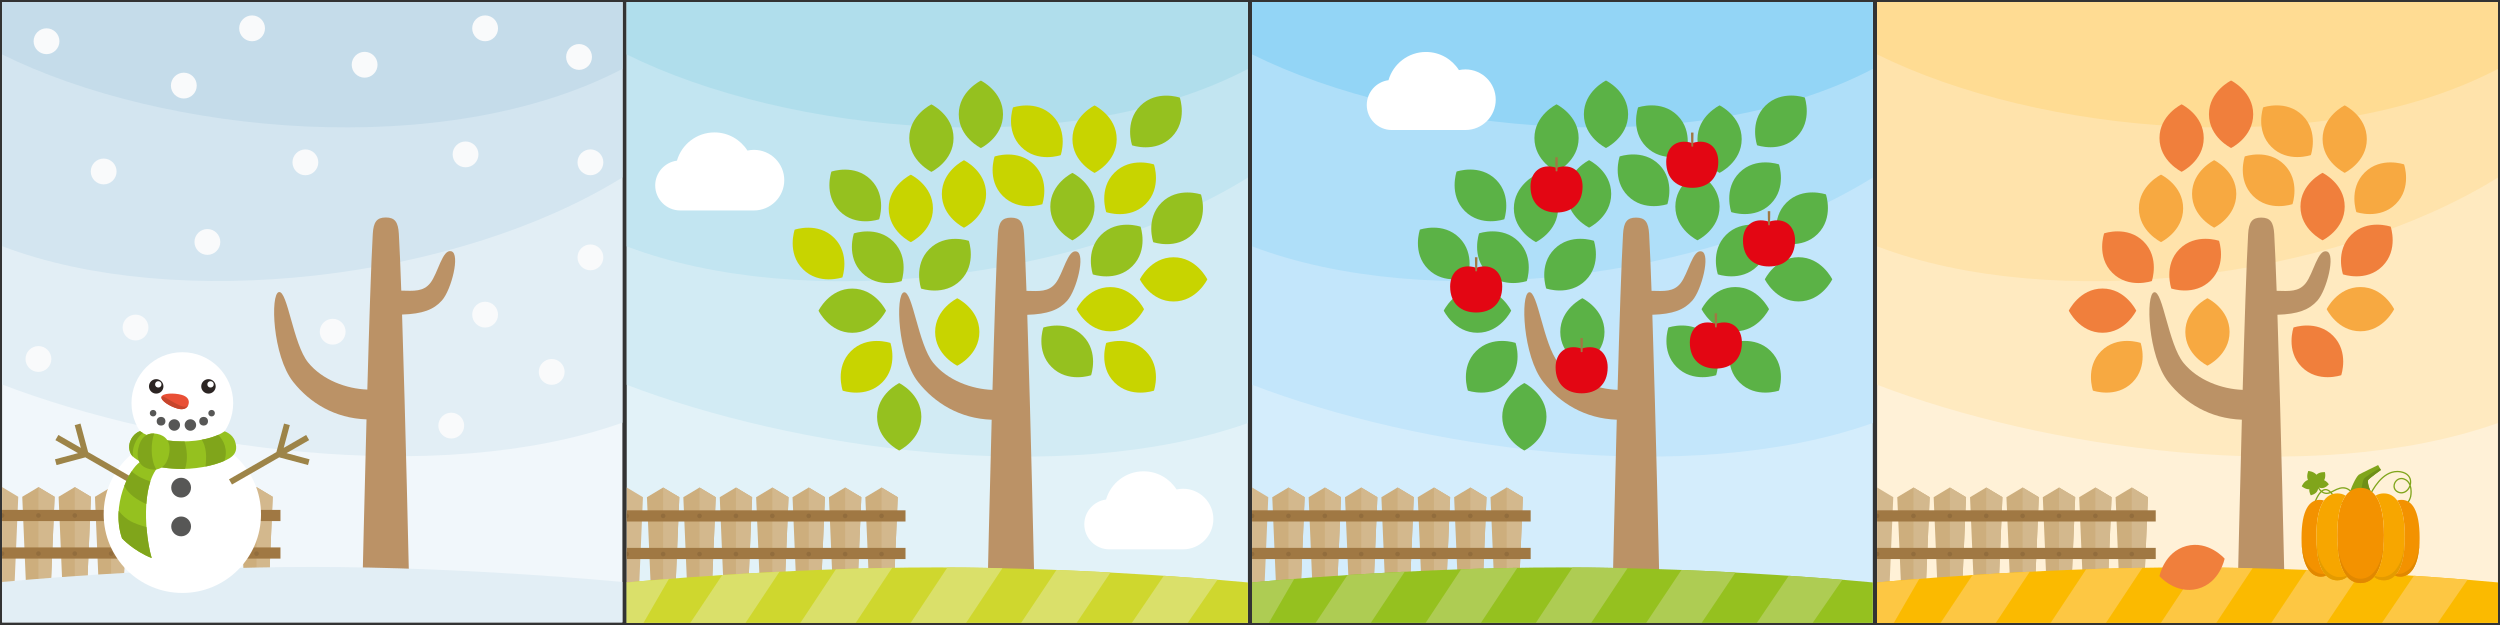 <?xml version="1.0" encoding="utf-8"?>
<!-- Generator: Adobe Illustrator 17.0.0, SVG Export Plug-In . SVG Version: 6.00 Build 0)  -->
<!DOCTYPE svg PUBLIC "-//W3C//DTD SVG 1.1//EN" "http://www.w3.org/Graphics/SVG/1.1/DTD/svg11.dtd">
<svg version="1.1" id="Слой_1" xmlns="http://www.w3.org/2000/svg" xmlns:xlink="http://www.w3.org/1999/xlink" x="0px" y="0px"
	 width="600px" height="150px" viewBox="0 0 600 150" enable-background="new 0 0 600 150" xml:space="preserve">
<rect x="0" y="0" width="600" height="150" fill="#333333" stroke="none"/>
<g>
	<g>
		<g>
			<rect x="0.5" y="0.5" fill="#F1F7FB" width="148.875" height="148.875"/>
			<path fill="#E2EEF5" d="M0.5,92.274c39.4,15.093,104.113,25.014,148.875,9.17V0.5H0.5V92.274z"/>
			<path fill="#D3E5F0" d="M0.5,59.081c41.949,15.985,108.88,8.275,148.875-16.493V0.5H0.5V59.081z"/>
			<path fill="#C5DCEA" d="M0.5,13.062c38.717,19.205,106.214,25.751,148.875,3.479V0.5H0.5V13.062z"/>
		</g>
		<path fill="#F9FAFB" d="M32.528,75.513c-1.711,0-3.099,1.388-3.099,3.099s1.388,3.099,3.099,3.099
			c1.711,0,3.099-1.388,3.099-3.099C35.627,76.9,34.24,75.513,32.528,75.513z M24.879,38.056c-1.711,0-3.099,1.388-3.099,3.099
			s1.388,3.099,3.099,3.099s3.099-1.388,3.099-3.099C27.977,39.443,26.59,38.056,24.879,38.056z M44.118,17.443
			c-1.711,0-3.099,1.388-3.099,3.099c0,1.711,1.388,3.099,3.099,3.099c1.711,0,3.099-1.388,3.099-3.099
			C47.217,18.829,45.83,17.443,44.118,17.443z M49.774,54.97c-1.711,0-3.099,1.388-3.099,3.099s1.388,3.099,3.099,3.099
			c1.711,0,3.099-1.388,3.099-3.099C52.872,56.357,51.485,54.97,49.774,54.97z M11.165,6.799c-1.711,0-3.099,1.388-3.099,3.099
			s1.388,3.099,3.099,3.099s3.099-1.388,3.099-3.099C14.263,8.187,12.876,6.799,11.165,6.799z M60.498,3.701
			c-1.711,0-3.099,1.388-3.099,3.099s1.388,3.099,3.099,3.099s3.099-1.388,3.099-3.099S62.209,3.701,60.498,3.701z M116.428,9.898
			c1.711,0,3.099-1.388,3.099-3.099s-1.388-3.099-3.099-3.099s-3.099,1.388-3.099,3.099S114.717,9.898,116.428,9.898z
			 M138.604,38.958c0,1.711,1.388,3.099,3.099,3.099c1.711,0,3.099-1.388,3.099-3.099c0-1.711-1.388-3.099-3.099-3.099
			C139.991,35.86,138.604,37.246,138.604,38.958z M9.224,83.059c-1.711,0-3.099,1.388-3.099,3.099c0,1.711,1.388,3.099,3.099,3.099
			s3.099-1.388,3.099-3.099C12.323,84.446,10.935,83.059,9.224,83.059z M87.51,12.441c-1.711,0-3.099,1.388-3.099,3.099
			s1.388,3.099,3.099,3.099s3.099-1.388,3.099-3.099C90.608,13.828,89.222,12.441,87.51,12.441z M142.069,13.67
			c0-1.711-1.388-3.099-3.099-3.099c-1.711,0-3.099,1.388-3.099,3.099s1.388,3.099,3.099,3.099
			C140.682,16.769,142.069,15.382,142.069,13.67z M116.428,72.415c-1.711,0-3.099,1.388-3.099,3.099s1.388,3.099,3.099,3.099
			s3.099-1.388,3.099-3.099C119.527,73.801,118.14,72.415,116.428,72.415z M132.407,86.158c-1.711,0-3.099,1.388-3.099,3.099
			c0,1.711,1.387,3.099,3.099,3.099s3.099-1.388,3.099-3.099C135.506,87.544,134.118,86.158,132.407,86.158z M141.703,58.672
			c-1.711,0-3.099,1.388-3.099,3.099s1.388,3.099,3.099,3.099c1.711,0,3.099-1.388,3.099-3.099S143.414,58.672,141.703,58.672z
			 M79.843,76.513c-1.711,0-3.099,1.388-3.099,3.099s1.388,3.099,3.099,3.099s3.099-1.388,3.099-3.099S81.554,76.513,79.843,76.513z
			 M73.293,35.86c-1.711,0-3.099,1.388-3.099,3.099c0,1.711,1.388,3.099,3.099,3.099s3.099-1.388,3.099-3.099
			C76.392,37.247,75.004,35.86,73.293,35.86z M114.83,37.052c0-1.711-1.388-3.099-3.099-3.099s-3.099,1.388-3.099,3.099
			c0,1.711,1.388,3.099,3.099,3.099C113.443,40.149,114.83,38.763,114.83,37.052z M108.301,99.045c-1.711,0-3.099,1.388-3.099,3.099
			s1.388,3.099,3.099,3.099s3.099-1.388,3.099-3.099C111.4,100.432,110.012,99.045,108.301,99.045z"/>
	</g>
	<g>
		<g>
			<polygon fill="#CDAE7D" points="12.233,139.822 6.214,139.822 5.341,119.227 9.224,116.9 13.106,119.227 			"/>
			<polygon fill="#CDAE7D" points="20.957,139.822 14.938,139.822 14.065,119.227 17.947,116.9 21.83,119.227 			"/>
			<polygon fill="#CDAE7D" points="29.681,139.822 23.661,139.822 22.79,119.227 26.671,116.9 30.553,119.227 			"/>
			<polygon fill="#CDAE7D" points="38.405,139.822 32.385,139.822 31.513,119.227 35.395,116.9 39.277,119.227 			"/>
			<polygon fill="#CDAE7D" points="47.129,139.822 41.109,139.822 40.237,119.227 44.118,116.9 48.001,119.227 			"/>
			<polygon fill="#CDAE7D" points="55.852,139.822 49.832,139.822 48.961,119.227 52.842,116.9 56.725,119.227 			"/>
			<polygon fill="#CDAE7D" points="64.576,139.822 58.556,139.822 57.684,119.227 61.567,116.9 65.448,119.227 			"/>
		</g>
		<g>
			<polygon fill="#D3B88D" points="3.51,139.822 0.5,139.822 0.5,116.9 4.382,119.227 			"/>
			<polygon fill="#D3B88D" points="12.233,139.822 9.224,139.822 9.224,116.9 13.106,119.227 			"/>
			<polygon fill="#D3B88D" points="20.957,139.822 17.947,139.822 17.947,116.9 21.83,119.227 			"/>
			<polygon fill="#D3B88D" points="29.681,139.822 26.671,139.822 26.671,116.9 30.553,119.227 			"/>
			<polygon fill="#D3B88D" points="38.405,139.822 35.395,139.822 35.395,116.9 39.277,119.227 			"/>
			<polygon fill="#D3B88D" points="47.129,139.822 44.118,139.822 44.118,116.9 48.001,119.227 			"/>
			<polygon fill="#D3B88D" points="55.852,139.822 52.842,139.822 52.842,116.9 56.725,119.227 			"/>
			<polygon fill="#D3B88D" points="64.576,139.822 61.567,139.822 61.567,116.9 65.448,119.227 			"/>
		</g>
		<rect x="0.5" y="122.376" fill="#A07843" width="66.812" height="2.684"/>
		<rect x="0.5" y="131.381" fill="#A07843" width="66.812" height="2.684"/>
		<path fill="#926D3D" d="M26.671,123.156c-0.31,0-0.561,0.251-0.561,0.562c0,0.31,0.251,0.561,0.561,0.561s0.561-0.251,0.561-0.561
			C27.232,123.408,26.981,123.156,26.671,123.156z M35.395,123.156c-0.31,0-0.561,0.251-0.561,0.562c0,0.31,0.251,0.561,0.561,0.561
			c0.31,0,0.562-0.251,0.562-0.561C35.956,123.408,35.705,123.156,35.395,123.156z M9.224,123.156c-0.31,0-0.561,0.251-0.561,0.562
			c0,0.31,0.251,0.561,0.561,0.561s0.561-0.251,0.561-0.561C9.785,123.408,9.534,123.156,9.224,123.156z M0.5,123.156v1.123
			c0.31,0,0.561-0.251,0.561-0.561S0.81,123.156,0.5,123.156z M17.947,123.156c-0.31,0-0.561,0.251-0.561,0.562
			c0,0.31,0.251,0.561,0.561,0.561c0.31,0,0.561-0.251,0.561-0.561C18.509,123.408,18.258,123.156,17.947,123.156z M44.118,123.156
			c-0.31,0-0.561,0.251-0.561,0.562c0,0.31,0.251,0.561,0.561,0.561c0.31,0,0.562-0.251,0.562-0.561
			C44.68,123.408,44.429,123.156,44.118,123.156z M61.567,123.156c-0.31,0-0.562,0.251-0.562,0.562c0,0.31,0.251,0.561,0.562,0.561
			c0.31,0,0.561-0.251,0.561-0.561C62.127,123.408,61.876,123.156,61.567,123.156z M52.842,123.156c-0.31,0-0.562,0.251-0.562,0.562
			c0,0.31,0.251,0.561,0.562,0.561c0.31,0,0.561-0.251,0.561-0.561C53.404,123.408,53.152,123.156,52.842,123.156z"/>
		<path fill="#926D3D" d="M26.671,132.305c-0.31,0-0.561,0.251-0.561,0.561s0.251,0.562,0.561,0.562s0.561-0.251,0.561-0.562
			S26.981,132.305,26.671,132.305z M35.395,132.305c-0.31,0-0.561,0.251-0.561,0.561s0.251,0.562,0.561,0.562
			c0.31,0,0.562-0.251,0.562-0.562S35.705,132.305,35.395,132.305z M9.224,132.305c-0.31,0-0.561,0.251-0.561,0.561
			s0.251,0.562,0.561,0.562s0.561-0.251,0.561-0.562S9.534,132.305,9.224,132.305z M0.5,132.305v1.123
			c0.31,0,0.561-0.251,0.561-0.562S0.81,132.305,0.5,132.305z M17.947,132.305c-0.31,0-0.561,0.251-0.561,0.561
			s0.251,0.562,0.561,0.562c0.31,0,0.561-0.251,0.561-0.562S18.258,132.305,17.947,132.305z M44.118,132.305
			c-0.31,0-0.561,0.251-0.561,0.561s0.251,0.562,0.561,0.562c0.31,0,0.562-0.251,0.562-0.562S44.429,132.305,44.118,132.305z
			 M61.567,132.305c-0.31,0-0.562,0.251-0.562,0.561s0.251,0.562,0.562,0.562c0.31,0,0.561-0.251,0.561-0.562
			S61.876,132.305,61.567,132.305z M52.842,132.305c-0.31,0-0.562,0.251-0.562,0.561s0.251,0.562,0.562,0.562
			c0.31,0,0.561-0.251,0.561-0.562S53.152,132.305,52.842,132.305z"/>
	</g>
	<g>
		<path fill="#BB9266" d="M108.344,60.312c-2.167-0.659-3.203,5.276-5.088,7.631c-1.665,2.08-3.917,1.882-6.953,1.807
			c-0.2-5.697-0.398-10.467-0.579-13.602c-0.165-2.856-0.939-3.954-3.128-3.954l0,0c-2.189,0-2.963,1.098-3.128,3.955
			c-0.4,6.901-0.881,21.962-1.309,37.35c-4.938-0.177-10.758-2.252-14.206-6.5c-3.609-4.446-4.945-17.354-7.025-16.901
			c-2.08,0.453-1.53,15.28,3.435,21.554c3.968,5.013,9.957,8.732,17.601,8.999c-0.527,19.722-0.933,37.97-0.933,37.97h11.13
			c0,0-0.832-37.511-1.663-63.129c4.913-0.156,7.605-1.162,9.587-3.402C108.317,69.562,110.511,60.971,108.344,60.312z"/>
	</g>
	<g>
		<g>
			<g>
				<g>
					<path fill="#E2EEF5" d="M74.938,136.063c-37.219,0-74.438,3.609-74.438,3.609v9.704h148.875v-9.704
						C149.375,139.671,112.156,136.063,74.938,136.063z"/>
				</g>
			</g>
		</g>
		<g>
			<circle fill="#FFFFFF" cx="43.761" cy="123.426" r="18.882"/>
			<circle fill="#FFFFFF" cx="43.761" cy="96.734" r="12.203"/>
			<circle fill="#2C2523" cx="50.033" cy="92.73" r="1.736"/>
			<circle fill="#FFFFFF" cx="50.531" cy="92.246" r="0.758"/>
			<circle fill="#2C2523" cx="37.489" cy="92.73" r="1.736"/>
			<circle fill="#FFFFFF" cx="37.988" cy="92.246" r="0.758"/>
			<circle fill="#575756" cx="36.74" cy="99.163" r="0.78"/>
			<circle fill="#575756" cx="38.652" cy="101.097" r="1.047"/>
			<circle fill="#575756" cx="41.828" cy="102.002" r="1.381"/>
			<circle fill="#575756" cx="50.782" cy="99.163" r="0.78"/>
			<circle fill="#575756" cx="48.871" cy="101.097" r="1.047"/>
			<circle fill="#575756" cx="45.694" cy="102.002" r="1.381"/>
			<polygon fill="#9D8448" points="32.528,115.042 21.151,108.498 19.317,101.655 17.932,102.027 19.395,107.489 14.011,104.391 
				13.293,105.632 18.717,108.752 13.195,110.232 13.565,111.617 20.435,109.776 20.423,109.734 31.811,116.284 			"/>
			<path fill="#E94F35" d="M45.255,96.99c-0.246,0.919-1.084,1.493-2.581,1.092c-1.795-0.481-4.167-1.915-3.921-2.834
				c0.246-0.918,3.017-0.975,4.813-0.493C45.063,95.156,45.501,96.072,45.255,96.99z"/>
			<path fill="#C6452C" d="M45.255,96.99c-0.246,0.919-1.084,1.493-2.581,1.092c-1.795-0.481-4.167-1.915-3.921-2.834
				C38.998,94.329,44.608,99.344,45.255,96.99z"/>
			<path fill="#95C11F" d="M33.599,110.886c-2.577,1.653-7.053,10.42-4.316,18.316c0,0,2.748,2.999,7.127,4.736
				c-1.548-5.157-2.653-17.368,1.661-21.999"/>
			<path fill="#95C11F" d="M31.844,109.526c2.107,2.091,7.56,3.02,11.934,3.02c4.334,0,9.209-1.2,11.4-2.627
				c1.466-0.956,1.831-2.191,1.227-4.009c-0.605-1.817-2.5-2.394-2.5-2.394c-2.018,1.447-5.792,2.424-10.126,2.424
				c-4.373,0-8.179-0.993-10.183-2.462c0,0-1.636,0.525-2.345,2.433C30.74,107.275,31.062,108.75,31.844,109.526z"/>
			<path fill="#80A51B" d="M48.377,105.542c1.182,1.484,1.246,4.403,0.929,6.425c1.739-0.349,3.331-0.831,4.559-1.38
				c0.919-2.666-0.206-4.95-1.485-6.237C51.272,104.857,49.912,105.266,48.377,105.542z"/>
			<path fill="#80A51B" d="M44.285,105.934c-0.169,0.003-0.336,0.007-0.507,0.007c-1.352,0-2.648-0.095-3.855-0.27
				c-1.033,1.611-1.453,4.428-1.179,6.487c1.678,0.261,3.429,0.388,5.035,0.388c0.208,0,0.418-0.005,0.628-0.011
				C45.21,110.263,44.8,107.473,44.285,105.934z"/>
			<path fill="#80A51B" d="M34.274,103.915c-0.244-0.141-0.473-0.285-0.679-0.437c0,0-1.636,0.525-2.345,2.433
				c-0.508,1.365-0.188,2.839,0.595,3.615c0.02,0.019,0.045,0.037,0.064,0.056C31.629,107.933,32.386,105.307,34.274,103.915z"/>
			<path fill="#95C11F" d="M40.551,109.103c-0.618,3.095-2.495,3.911-4.528,3.505c-2.033-0.406-3.451-1.881-2.833-4.975
				c0.618-3.095,2.496-3.911,4.528-3.506C39.751,104.534,41.17,106.009,40.551,109.103z"/>
			<path fill="#80A51B" d="M31.599,113.109c-0.629,0.963-1.248,2.16-1.769,3.517c1.033,2.084,3.334,3.485,5.286,4.342
				c0.131-1.932,0.435-3.795,0.968-5.418C34.474,115.02,32.92,114.312,31.599,113.109z"/>
			<path fill="#80A51B" d="M28.477,122.605c-0.156,2.153,0.048,4.407,0.806,6.595c0,0,2.748,2.999,7.127,4.736
				c-0.545-1.813-1.033-4.5-1.252-7.422C31.865,125.528,30.44,124.976,28.477,122.605z"/>
			<path fill="#80A51B" d="M37.024,104.04c-1.754-0.098-3.286,0.856-3.834,3.593c-0.618,3.095,0.801,4.569,2.833,4.975
				c0.512,0.102,1.013,0.126,1.489,0.057C36.001,110.194,36.242,105.943,37.024,104.04z"/>
			<circle fill="#575756" cx="43.47" cy="117.039" r="2.377"/>
			<polygon fill="#9D8448" points="68.77,108.752 74.193,105.632 73.477,104.391 68.091,107.489 69.555,102.027 68.171,101.655 
				66.336,108.498 54.958,115.042 55.676,116.284 67.063,109.734 67.052,109.776 73.922,111.617 74.292,110.232 			"/>
			<circle fill="#575756" cx="43.47" cy="126.338" r="2.377"/>
		</g>
	</g>
</g>
<g>
	<g>
		<g>
			<rect x="150.417" y="0.5" fill="#E2F2F8" width="149.083" height="149"/>
			<path fill="#D2EBF4" d="M150.417,92.352c39.455,15.106,104.259,25.035,149.083,9.177V0.5H150.417V92.352z"/>
			<path fill="#C2E5F1" d="M150.417,59.131c42.008,15.999,109.033,8.282,149.083-16.507V0.5H150.417V59.131z"/>
			<path fill="#B0DEEC" d="M150.417,13.073C189.188,32.294,256.78,38.846,299.5,16.554V0.5H150.417V13.073z"/>
		</g>
		<path fill="#FFFFFF" d="M283.932,117.3c-0.537,0-1.06,0.06-1.563,0.17c-1.662-2.617-4.585-4.357-7.915-4.357
			c-4.275,0-7.88,2.863-9.004,6.774c-2.944,0.387-5.217,2.903-5.217,5.95c0,3.316,2.689,6.005,6.008,6.005
			c1.356,0,16.033,0,17.691,0c4.018,0,7.275-3.255,7.275-7.271C291.207,120.555,287.95,117.3,283.932,117.3z"/>
		<path fill="#FFFFFF" d="M180.949,35.967c-0.537,0-1.059,0.06-1.563,0.17c-1.662-2.617-4.585-4.357-7.915-4.357
			c-4.275,0-7.88,2.863-9.004,6.774c-2.944,0.387-5.217,2.903-5.217,5.951c0,3.316,2.689,6.004,6.008,6.004
			c1.356,0,16.033,0,17.691,0c4.018,0,7.275-3.255,7.275-7.271C188.224,39.222,184.967,35.967,180.949,35.967z"/>
	</g>
	<g>
		<path fill="#BB9266" d="M258.412,60.362c-2.17-0.66-3.207,5.281-5.095,7.638c-1.667,2.082-3.923,1.883-6.963,1.809
			c-0.201-5.702-0.399-10.476-0.579-13.614c-0.165-2.859-0.94-3.957-3.133-3.957l0,0c-2.193,0-2.967,1.099-3.133,3.958
			c-0.401,6.907-0.883,21.98-1.311,37.381c-4.945-0.177-10.773-2.254-14.226-6.505c-3.614-4.45-4.952-17.368-7.035-16.915
			c-2.083,0.453-1.533,15.292,3.44,21.572c3.974,5.017,9.971,8.739,17.626,9.007c-0.528,19.739-0.934,38.002-0.934,38.002h11.145
			c0,0-0.833-37.542-1.666-63.182c4.92-0.156,7.615-1.163,9.6-3.405C258.385,69.62,260.581,61.023,258.412,60.362z"/>
		<path fill="#C8D400" d="M235.053,79.678c0,5.52-5.311,8.094-5.311,8.094s-5.311-2.575-5.311-8.094c0-5.52,5.311-8.094,5.311-8.094
			C229.742,71.583,235.053,74.158,235.053,79.678z"/>
		<path fill="#C8D400" d="M236.665,46.554c0,5.52-5.311,8.094-5.311,8.094s-5.311-2.574-5.311-8.094s5.311-8.095,5.311-8.094
			C231.354,38.459,236.665,41.034,236.665,46.554z"/>
		<path fill="#C8D400" d="M223.907,50.023c0,5.52-5.311,8.094-5.311,8.094s-5.311-2.574-5.311-8.094s5.311-8.095,5.311-8.095
			C218.595,41.929,223.907,44.503,223.907,50.023z"/>
		<path fill="#95C11F" d="M228.847,33.153c0,5.52-5.311,8.094-5.311,8.094s-5.311-2.575-5.311-8.094c0-5.52,5.311-8.094,5.311-8.094
			C223.536,25.059,228.847,27.633,228.847,33.153z"/>
		<path fill="#95C11F" d="M240.724,27.44c0,5.52-5.311,8.094-5.311,8.094s-5.311-2.574-5.311-8.094s5.311-8.095,5.311-8.094
			C235.413,19.347,240.724,21.92,240.724,27.44z"/>
		<path fill="#C8D400" d="M268.006,33.402c0,5.52-5.311,8.094-5.311,8.094s-5.311-2.574-5.311-8.094s5.311-8.095,5.311-8.094
			C262.694,25.309,268.006,27.882,268.006,33.402z"/>
		<path fill="#95C11F" d="M262.694,49.591c0,5.52-5.311,8.094-5.311,8.094s-5.311-2.575-5.311-8.094c0-5.52,5.311-8.094,5.311-8.094
			S262.694,44.071,262.694,49.591z"/>
		<path fill="#95C11F" d="M204.547,79.875c-5.523,0-8.098-5.308-8.098-5.308s2.576-5.308,8.098-5.308
			c5.523,0,8.098,5.308,8.098,5.308C212.645,74.567,210.069,79.875,204.547,79.875z"/>
		<path fill="#C8D400" d="M281.662,72.359c-5.523,0-8.098-5.308-8.098-5.308s2.576-5.308,8.098-5.308
			c5.523,0,8.098,5.308,8.098,5.308C289.761,67.049,287.185,72.359,281.662,72.359z"/>
		<path fill="#C8D400" d="M266.467,79.518c-5.523,0-8.098-5.308-8.098-5.308s2.576-5.308,8.098-5.308
			c5.523,0,8.098,5.308,8.098,5.308C274.565,74.209,271.99,79.518,266.467,79.518z"/>
		<path fill="#95C11F" d="M230.546,67.283c-3.905,3.903-9.483,1.97-9.483,1.97s-1.934-5.574,1.971-9.477
			c3.905-3.903,9.483-1.97,9.483-1.97C232.517,57.806,234.451,63.38,230.546,67.283z"/>
		<path fill="#C8D400" d="M274.981,48.946c-3.905,3.903-9.483,1.97-9.483,1.97s-1.934-5.575,1.971-9.477
			c3.905-3.903,9.483-1.97,9.483-1.97C276.952,39.469,278.886,45.043,274.981,48.946z"/>
		<path fill="#95C11F" d="M271.765,63.886c-3.905,3.903-9.483,1.97-9.483,1.97s-1.934-5.575,1.971-9.477
			c3.905-3.903,9.483-1.97,9.483-1.97C273.735,54.409,275.671,59.983,271.765,63.886z"/>
		<path fill="#C8D400" d="M211.729,91.786c-3.905,3.903-9.483,1.97-9.483,1.97s-1.934-5.575,1.971-9.477
			c3.905-3.903,9.483-1.97,9.483-1.97S215.634,87.884,211.729,91.786z"/>
		<path fill="#95C11F" d="M281.187,32.908c-3.905,3.903-9.483,1.97-9.483,1.97s-1.934-5.575,1.971-9.477
			c3.905-3.903,9.483-1.97,9.483-1.97C283.156,23.43,285.092,29.004,281.187,32.908z"/>
		<path fill="#95C11F" d="M286.264,56.152c-3.905,3.903-9.483,1.97-9.483,1.97s-1.935-5.574,1.971-9.477
			c3.905-3.903,9.483-1.97,9.483-1.97C288.235,46.675,290.169,52.249,286.264,56.152z"/>
		<path fill="#95C11F" d="M252.379,88.087c-3.905-3.903-1.971-9.477-1.971-9.477s5.577-1.933,9.483,1.97
			c3.905,3.903,1.971,9.477,1.971,9.477C261.86,90.057,256.284,91.99,252.379,88.087z"/>
		<path fill="#95C11F" d="M206.906,65.495c-3.905-3.903-1.971-9.477-1.971-9.477s5.577-1.933,9.483,1.97
			c3.905,3.903,1.971,9.477,1.971,9.477C216.388,67.465,210.811,69.399,206.906,65.495z"/>
		<path fill="#C8D400" d="M192.692,64.601c-3.905-3.903-1.971-9.476-1.971-9.476s5.577-1.934,9.483,1.97
			c3.905,3.903,1.971,9.477,1.971,9.477S196.597,68.505,192.692,64.601z"/>
		<path fill="#95C11F" d="M201.506,50.664c-3.905-3.903-1.971-9.477-1.971-9.477s5.578-1.933,9.483,1.97
			c3.905,3.903,1.971,9.477,1.971,9.477S205.412,54.568,201.506,50.664z"/>
		<path fill="#C8D400" d="M267.469,91.786c-3.905-3.903-1.971-9.477-1.971-9.477s5.577-1.933,9.483,1.97
			c3.905,3.903,1.971,9.477,1.971,9.477C276.952,93.756,271.375,95.689,267.469,91.786z"/>
		<path fill="#C8D400" d="M240.675,47.038c-3.905-3.903-1.971-9.476-1.971-9.476s5.578-1.933,9.483,1.97
			c3.905,3.903,1.971,9.477,1.971,9.477C250.156,49.007,244.58,50.941,240.675,47.038z"/>
		<path fill="#C8D400" d="M245.092,35.265c-3.905-3.903-1.971-9.476-1.971-9.476s5.578-1.934,9.483,1.97
			c3.905,3.903,1.971,9.477,1.971,9.477C254.573,37.234,248.997,39.167,245.092,35.265z"/>
		<path fill="#95C11F" d="M221.121,100.035c0,5.52-5.311,8.094-5.311,8.094s-5.311-2.575-5.311-8.094
			c0-5.52,5.311-8.095,5.311-8.094C215.81,91.941,221.121,94.515,221.121,100.035z"/>
	</g>
	<g>
		<g>
			<g>
				<polygon fill="#CDAE7D" points="162.166,139.939 156.138,139.939 155.265,119.327 159.153,116.998 163.04,119.327 				"/>
				<polygon fill="#CDAE7D" points="170.903,139.939 164.875,139.939 164.001,119.327 167.888,116.998 171.776,119.327 				"/>
				<polygon fill="#CDAE7D" points="179.639,139.939 173.611,139.939 172.737,119.327 176.625,116.998 180.513,119.327 				"/>
				<polygon fill="#CDAE7D" points="188.374,139.939 182.346,139.939 181.473,119.327 185.361,116.998 189.248,119.327 				"/>
				<polygon fill="#CDAE7D" points="197.111,139.939 191.083,139.939 190.209,119.327 194.097,116.998 197.984,119.327 				"/>
				<polygon fill="#CDAE7D" points="205.847,139.939 199.819,139.939 198.945,119.327 202.832,116.998 206.72,119.327 				"/>
				<polygon fill="#CDAE7D" points="214.582,139.939 208.554,139.939 207.681,119.327 211.569,116.998 215.456,119.327 				"/>
			</g>
			<g>
				<polygon fill="#D3B88D" points="153.431,139.939 150.417,139.939 150.417,116.998 154.305,119.327 				"/>
				<polygon fill="#D3B88D" points="162.166,139.939 159.153,139.939 159.153,116.998 163.04,119.327 				"/>
				<polygon fill="#D3B88D" points="170.903,139.939 167.888,139.939 167.888,116.998 171.776,119.327 				"/>
				<polygon fill="#D3B88D" points="179.639,139.939 176.625,139.939 176.625,116.998 180.513,119.327 				"/>
				<polygon fill="#D3B88D" points="188.374,139.939 185.361,139.939 185.361,116.998 189.248,119.327 				"/>
				<polygon fill="#D3B88D" points="197.111,139.939 194.097,139.939 194.097,116.998 197.984,119.327 				"/>
				<polygon fill="#D3B88D" points="205.847,139.939 202.832,139.939 202.832,116.998 206.72,119.327 				"/>
				<polygon fill="#D3B88D" points="214.582,139.939 211.569,139.939 211.569,116.998 215.456,119.327 				"/>
			</g>
			<rect x="150.417" y="122.478" fill="#A07843" width="66.906" height="2.686"/>
			<rect x="150.417" y="131.491" fill="#A07843" width="66.906" height="2.686"/>
			<path fill="#926D3D" d="M176.625,123.259c-0.31,0-0.563,0.251-0.563,0.561c0,0.31,0.251,0.562,0.563,0.562
				c0.31,0,0.562-0.251,0.562-0.562C177.187,123.51,176.936,123.259,176.625,123.259z M185.361,123.259
				c-0.31,0-0.563,0.251-0.563,0.561c0,0.31,0.251,0.562,0.563,0.562c0.311,0,0.562-0.251,0.562-0.562
				C185.922,123.51,185.671,123.259,185.361,123.259z M159.153,123.259c-0.31,0-0.562,0.251-0.562,0.561
				c0,0.31,0.251,0.562,0.562,0.562s0.562-0.251,0.562-0.562C159.714,123.51,159.463,123.259,159.153,123.259z M150.417,123.259
				v1.123c0.31,0,0.563-0.251,0.563-0.562C150.979,123.51,150.727,123.259,150.417,123.259z M167.888,123.259
				c-0.31,0-0.562,0.251-0.562,0.561c0,0.31,0.251,0.562,0.562,0.562s0.562-0.251,0.562-0.562
				C168.451,123.51,168.199,123.259,167.888,123.259z M194.097,123.259c-0.31,0-0.563,0.251-0.563,0.561
				c0,0.31,0.251,0.562,0.563,0.562c0.31,0,0.562-0.251,0.562-0.562C194.659,123.51,194.407,123.259,194.097,123.259z
				 M211.569,123.259c-0.31,0-0.563,0.251-0.563,0.561c0,0.31,0.251,0.562,0.563,0.562c0.31,0,0.562-0.251,0.562-0.562
				C212.13,123.51,211.879,123.259,211.569,123.259z M202.832,123.259c-0.31,0-0.563,0.251-0.563,0.561
				c0,0.31,0.251,0.562,0.563,0.562c0.311,0,0.562-0.251,0.562-0.562C203.395,123.51,203.143,123.259,202.832,123.259z"/>
			<path fill="#926D3D" d="M176.625,132.416c-0.31,0-0.563,0.251-0.563,0.561c0,0.31,0.251,0.562,0.563,0.562
				c0.31,0,0.562-0.251,0.562-0.562C177.187,132.667,176.936,132.416,176.625,132.416z M185.361,132.416
				c-0.31,0-0.563,0.251-0.563,0.561c0,0.31,0.251,0.562,0.563,0.562c0.311,0,0.562-0.251,0.562-0.562
				C185.922,132.667,185.671,132.416,185.361,132.416z M159.153,132.416c-0.31,0-0.562,0.251-0.562,0.561
				c0,0.31,0.251,0.562,0.562,0.562s0.562-0.251,0.562-0.562C159.714,132.667,159.463,132.416,159.153,132.416z M150.417,132.416
				v1.123c0.31,0,0.563-0.251,0.563-0.562C150.979,132.667,150.727,132.416,150.417,132.416z M167.888,132.416
				c-0.31,0-0.562,0.251-0.562,0.561c0,0.31,0.251,0.562,0.562,0.562s0.562-0.251,0.562-0.562
				C168.451,132.667,168.199,132.416,167.888,132.416z M194.097,132.416c-0.31,0-0.563,0.251-0.563,0.561
				c0,0.31,0.251,0.562,0.563,0.562c0.31,0,0.562-0.251,0.562-0.562C194.659,132.667,194.407,132.416,194.097,132.416z
				 M211.569,132.416c-0.31,0-0.563,0.251-0.563,0.561c0,0.31,0.251,0.562,0.563,0.562c0.31,0,0.562-0.251,0.562-0.562
				C212.13,132.667,211.879,132.416,211.569,132.416z M202.832,132.416c-0.31,0-0.563,0.251-0.563,0.561
				c0,0.31,0.251,0.562,0.563,0.562c0.311,0,0.562-0.251,0.562-0.562C203.395,132.667,203.143,132.416,202.832,132.416z"/>
		</g>
		<g>
			<g>
				<g>
					<path fill="#CFD72E" d="M224.958,136.176c-37.271,0-74.542,3.612-74.542,3.612v9.712H299.5v-9.712
						C299.5,139.788,262.229,136.176,224.958,136.176z"/>
				</g>
			</g>
			<g>
				<path fill="#DAE06A" d="M165.672,149.5h13.249l8.156-12.289c-4.924,0.249-9.547,0.522-13.742,0.796L165.672,149.5z"/>
				<path fill="#DAE06A" d="M214.123,136.272c-4.583,0.078-9.109,0.203-13.509,0.357l-8.525,12.872h13.276L214.123,136.272z"/>
				<path fill="#DAE06A" d="M266.507,137.404c-4.102-0.223-8.451-0.434-12.964-0.616l-8.478,12.712h13.323L266.507,137.404z"/>
				<path fill="#DAE06A" d="M218.557,149.5h13.296l8.721-13.13c-4.344-0.103-8.762-0.171-13.192-0.189L218.557,149.5z"/>
				<path fill="#DAE06A" d="M160.545,138.923c-6.351,0.499-10.129,0.865-10.129,0.865v9.712h4.019L160.545,138.923z"/>
				<path fill="#DAE06A" d="M292.184,139.148c-3.356-0.275-7.737-0.613-12.875-0.961L271.64,149.5h13.403L292.184,139.148z"/>
			</g>
		</g>
	</g>
</g>
<g>
	<g>
		<g>
			<rect x="300.5" y="0.479" fill="#D4EDFC" width="148.979" height="149.021"/>
			<path fill="#C3E6FB" d="M300.5,92.343c39.428,15.108,104.186,25.039,148.979,9.178V0.479H300.5V92.343z"/>
			<path fill="#AFDFF9" d="M300.5,59.118c41.978,16.001,108.956,8.284,148.979-16.509V0.479H300.5V59.118z"/>
			<path fill="#93D5F6" d="M300.5,13.054c38.744,19.223,106.288,25.776,148.979,3.482V0.479H300.5V13.054z"/>
		</g>
		<path fill="#FFFFFF" d="M351.707,16.658c-0.537,0-1.059,0.06-1.563,0.17c-1.66-2.618-4.581-4.357-7.91-4.357
			c-4.272,0-7.874,2.863-8.997,6.775c-2.941,0.388-5.213,2.904-5.213,5.951c0,3.316,2.688,6.005,6.003,6.005
			c1.355,0,16.022,0,17.679,0c4.016,0,7.27-3.256,7.27-7.272C358.977,19.914,355.722,16.658,351.707,16.658z"/>
	</g>
	<g>
		<g>
			<path fill="#BB9266" d="M408.419,60.35c-2.168-0.66-3.206,5.281-5.091,7.639c-1.666,2.082-3.921,1.884-6.959,1.81
				c-0.201-5.702-0.398-10.478-0.58-13.616c-0.165-2.859-0.939-3.959-3.13-3.959l0,0c-2.191,0-2.964,1.099-3.13,3.959
				c-0.401,6.908-0.882,21.983-1.31,37.386c-4.941-0.177-10.766-2.254-14.215-6.506c-3.612-4.451-4.948-17.37-7.03-16.918
				c-2.082,0.452-1.532,15.294,3.438,21.576c3.97,5.018,9.964,8.741,17.613,9.008c-0.527,19.741-0.933,38.007-0.933,38.007h11.138
				c0,0-0.832-37.548-1.665-63.191c4.916-0.156,7.61-1.163,9.593-3.406C408.393,69.609,410.588,61.01,408.419,60.35z"/>
			<path fill="#5BB246" d="M385.078,79.667c0,5.521-5.307,8.095-5.307,8.095s-5.307-2.574-5.307-8.095s5.307-8.095,5.307-8.095
				C379.769,71.572,385.078,74.146,385.078,79.667z"/>
			<path fill="#5BB246" d="M386.688,46.539c0,5.521-5.307,8.095-5.307,8.095s-5.307-2.574-5.307-8.095s5.307-8.095,5.307-8.095
				C381.381,38.444,386.688,41.018,386.688,46.539z"/>
			<path fill="#5BB246" d="M373.938,50.009c0,5.521-5.307,8.095-5.307,8.095s-5.307-2.574-5.307-8.095s5.307-8.095,5.307-8.095
				S373.938,44.489,373.938,50.009z"/>
			<path fill="#5BB246" d="M378.875,33.137c0,5.521-5.307,8.095-5.307,8.095s-5.307-2.574-5.307-8.095s5.307-8.095,5.307-8.095
				C373.568,25.042,378.875,27.616,378.875,33.137z"/>
			<path fill="#5BB246" d="M390.745,27.423c0,5.521-5.307,8.095-5.307,8.095s-5.307-2.574-5.307-8.095s5.307-8.095,5.307-8.095
				C385.436,19.328,390.745,21.903,390.745,27.423z"/>
			<path fill="#5BB246" d="M418.007,33.387c0,5.521-5.307,8.095-5.307,8.095s-5.307-2.574-5.307-8.095s5.307-8.095,5.307-8.095
				C412.699,25.291,418.007,27.866,418.007,33.387z"/>
			<path fill="#5BB246" d="M412.699,49.577c0,5.521-5.307,8.095-5.307,8.095s-5.307-2.574-5.307-8.095s5.307-8.095,5.307-8.095
				C407.392,41.482,412.699,44.056,412.699,49.577z"/>
			<path fill="#5BB246" d="M354.592,79.866c-5.519,0-8.093-5.309-8.093-5.309s2.574-5.309,8.093-5.309
				c5.519,0,8.093,5.309,8.093,5.309S360.11,79.866,354.592,79.866z"/>
			<path fill="#5BB246" d="M431.653,72.348c-5.519,0-8.093-5.309-8.093-5.309s2.574-5.309,8.093-5.309
				c5.519,0,8.093,5.309,8.093,5.309C439.746,67.039,437.172,72.348,431.653,72.348z"/>
			<path fill="#5BB246" d="M416.47,79.508c-5.519,0-8.093-5.309-8.093-5.309s2.574-5.309,8.093-5.309
				c5.519,0,8.093,5.309,8.093,5.309S421.989,79.508,416.47,79.508z"/>
			<path fill="#5BB246" d="M380.572,67.271c-3.903,3.904-9.476,1.97-9.476,1.97s-1.933-5.574,1.969-9.478
				c3.903-3.904,9.476-1.97,9.476-1.97S384.475,63.368,380.572,67.271z"/>
			<path fill="#5BB246" d="M424.976,48.932c-3.903,3.904-9.476,1.97-9.476,1.97s-1.934-5.575,1.969-9.478
				c3.903-3.904,9.476-1.97,9.476-1.97C426.946,39.454,428.879,45.029,424.976,48.932z"/>
			<path fill="#5BB246" d="M421.763,63.874c-3.903,3.904-9.476,1.97-9.476,1.97s-1.934-5.575,1.969-9.478
				c3.903-3.904,9.476-1.97,9.476-1.97C423.732,54.395,425.666,59.971,421.763,63.874z"/>
			<path fill="#5BB246" d="M361.768,91.778c-3.903,3.904-9.476,1.97-9.476,1.97s-1.933-5.575,1.969-9.478
				c3.903-3.904,9.476-1.97,9.476-1.97C363.739,82.3,365.671,87.875,361.768,91.778z"/>
			<path fill="#5BB246" d="M431.178,32.891c-3.903,3.904-9.476,1.97-9.476,1.97s-1.933-5.575,1.969-9.478
				c3.903-3.904,9.476-1.97,9.476-1.97C433.147,23.413,435.081,28.987,431.178,32.891z"/>
			<path fill="#5BB246" d="M436.252,56.138c-3.903,3.904-9.476,1.97-9.476,1.97s-1.934-5.574,1.969-9.478
				c3.903-3.903,9.476-1.97,9.476-1.97S440.155,52.235,436.252,56.138z"/>
			<path fill="#5BB246" d="M402.39,88.078c-3.903-3.904-1.969-9.478-1.969-9.478s5.573-1.934,9.476,1.97
				c3.903,3.904,1.969,9.478,1.969,9.478C411.866,90.048,406.293,91.982,402.39,88.078z"/>
			<path fill="#5BB246" d="M356.95,65.483c-3.903-3.904-1.969-9.478-1.969-9.478s5.573-1.933,9.476,1.97
				c3.903,3.904,1.969,9.479,1.969,9.478C366.426,67.453,360.852,69.387,356.95,65.483z"/>
			<path fill="#5BB246" d="M342.746,64.59c-3.903-3.904-1.969-9.478-1.969-9.478s5.573-1.934,9.476,1.97
				c3.903,3.903,1.969,9.478,1.969,9.478S346.648,68.493,342.746,64.59z"/>
			<path fill="#5BB246" d="M351.553,50.651c-3.903-3.904-1.969-9.478-1.969-9.478s5.574-1.934,9.476,1.97
				c3.903,3.904,1.969,9.478,1.969,9.478S355.456,54.554,351.553,50.651z"/>
			<path fill="#5BB246" d="M417.471,91.778c-3.903-3.904-1.969-9.478-1.969-9.478s5.573-1.934,9.476,1.97
				c3.903,3.904,1.969,9.478,1.969,9.478S421.373,95.682,417.471,91.778z"/>
			<path fill="#5BB246" d="M390.694,47.023c-3.903-3.904-1.969-9.478-1.969-9.478s5.574-1.934,9.476,1.97
				c3.903,3.904,1.969,9.478,1.969,9.478C400.17,48.994,394.597,50.927,390.694,47.023z"/>
			<path fill="#5BB246" d="M395.108,35.248c-3.903-3.904-1.969-9.478-1.969-9.478s5.574-1.934,9.476,1.97
				c3.903,3.903,1.969,9.478,1.969,9.478C404.583,37.219,399.011,39.152,395.108,35.248z"/>
			<path fill="#5BB246" d="M371.154,100.029c0,5.521-5.307,8.095-5.307,8.095s-5.307-2.574-5.307-8.095s5.307-8.095,5.307-8.095
				S371.154,94.508,371.154,100.029z"/>
		</g>
		<g>
			<path fill="#E30613" d="M373.568,51.009c-3.451,0-6.25-1.964-6.25-6.252c0-3.293,2.308-5.734,6.25-4.493
				c3.942-1.242,6.25,1.199,6.25,4.493C379.818,49.045,377.02,51.009,373.568,51.009z"/>
			<path fill="#A07843" d="M373.867,37.756c-0.046-0.031-0.554-0.031-0.599,0c-0.031,0.021,0.061,3.309,0.091,3.33
				c0.086,0.059,0.331,0.059,0.417,0C373.807,41.065,373.898,37.777,373.867,37.756z"/>
		</g>
		<g>
			<path fill="#E30613" d="M354.284,75.005c-3.451,0-6.25-1.964-6.25-6.252c0-3.293,2.308-5.734,6.25-4.493
				c3.942-1.242,6.25,1.199,6.25,4.493C360.534,73.041,357.735,75.005,354.284,75.005z"/>
			<path fill="#A07843" d="M354.583,61.752c-0.046-0.031-0.554-0.031-0.599,0c-0.031,0.021,0.061,3.309,0.091,3.33
				c0.086,0.059,0.331,0.059,0.417,0C354.522,65.061,354.614,61.773,354.583,61.752z"/>
		</g>
		<g>
			<path fill="#E30613" d="M379.593,94.4c-3.451,0-6.25-1.964-6.25-6.252c0-3.293,2.308-5.734,6.25-4.493
				c3.942-1.242,6.25,1.199,6.25,4.493C385.843,92.437,383.045,94.4,379.593,94.4z"/>
			<path fill="#A07843" d="M379.892,81.148c-0.046-0.031-0.554-0.031-0.599,0c-0.031,0.021,0.061,3.309,0.091,3.33
				c0.086,0.059,0.33,0.059,0.417,0C379.832,84.457,379.923,81.169,379.892,81.148z"/>
		</g>
		<g>
			<path fill="#E30613" d="M406.143,45.081c-3.451,0-6.25-1.964-6.25-6.252c0-3.293,2.309-5.734,6.25-4.493
				c3.942-1.242,6.25,1.199,6.25,4.493C412.393,43.117,409.596,45.081,406.143,45.081z"/>
			<path fill="#A07843" d="M406.443,31.829c-0.046-0.031-0.554-0.031-0.599,0c-0.031,0.021,0.061,3.309,0.091,3.33
				c0.086,0.059,0.33,0.059,0.417,0C406.383,35.139,406.473,31.849,406.443,31.829z"/>
		</g>
		<g>
			<path fill="#E30613" d="M424.563,63.952c-3.451,0-6.25-1.964-6.25-6.252c0-3.293,2.308-5.734,6.25-4.493
				c3.942-1.242,6.25,1.199,6.25,4.493C430.812,61.988,428.014,63.952,424.563,63.952z"/>
			<path fill="#A07843" d="M424.862,50.699c-0.046-0.031-0.554-0.031-0.599,0c-0.031,0.021,0.061,3.309,0.091,3.33
				c0.086,0.059,0.331,0.059,0.417,0C424.801,54.009,424.893,50.72,424.862,50.699z"/>
		</g>
		<g>
			<path fill="#E30613" d="M411.808,88.458c-3.451,0-6.25-1.964-6.25-6.252c0-3.293,2.308-5.734,6.25-4.493
				c3.942-1.242,6.25,1.199,6.25,4.493C418.058,86.495,415.261,88.458,411.808,88.458z"/>
			<path fill="#A07843" d="M412.109,75.206c-0.046-0.031-0.554-0.031-0.599,0c-0.031,0.021,0.061,3.309,0.091,3.33
				c0.086,0.059,0.331,0.059,0.417,0C412.048,78.516,412.138,75.227,412.109,75.206z"/>
		</g>
	</g>
	<g>
		<g>
			<g>
				<polygon fill="#CDAE7D" points="312.241,139.938 306.218,139.938 305.345,119.322 309.23,116.994 313.115,119.322 				"/>
				<polygon fill="#CDAE7D" points="320.971,139.938 314.948,139.938 314.075,119.322 317.959,116.994 321.844,119.322 				"/>
				<polygon fill="#CDAE7D" points="329.701,139.938 323.677,139.938 322.804,119.322 326.689,116.994 330.574,119.322 				"/>
				<polygon fill="#CDAE7D" points="338.431,139.938 332.407,139.938 331.534,119.322 335.419,116.994 339.304,119.322 				"/>
				<polygon fill="#CDAE7D" points="347.161,139.938 341.137,139.938 340.264,119.322 344.149,116.994 348.034,119.322 				"/>
				<polygon fill="#CDAE7D" points="355.89,139.938 349.867,139.938 348.994,119.322 352.879,116.994 356.764,119.322 				"/>
				<polygon fill="#CDAE7D" points="364.62,139.938 358.597,139.938 357.724,119.322 361.609,116.994 365.494,119.322 				"/>
			</g>
			<g>
				<polygon fill="#D3B88D" points="303.512,139.938 300.5,139.938 300.5,116.994 304.385,119.322 				"/>
				<polygon fill="#D3B88D" points="312.241,139.938 309.23,139.938 309.23,116.994 313.115,119.322 				"/>
				<polygon fill="#D3B88D" points="320.971,139.938 317.959,139.938 317.959,116.994 321.844,119.322 				"/>
				<polygon fill="#D3B88D" points="329.701,139.938 326.689,139.938 326.689,116.994 330.574,119.322 				"/>
				<polygon fill="#D3B88D" points="338.431,139.938 335.419,139.938 335.419,116.994 339.304,119.322 				"/>
				<polygon fill="#D3B88D" points="347.161,139.938 344.149,139.938 344.149,116.994 348.034,119.322 				"/>
				<polygon fill="#D3B88D" points="355.89,139.938 352.879,139.938 352.879,116.994 356.764,119.322 				"/>
				<polygon fill="#D3B88D" points="364.62,139.938 361.609,139.938 361.609,116.994 365.494,119.322 				"/>
			</g>
			<rect x="300.5" y="122.474" fill="#A07843" width="66.859" height="2.687"/>
			<rect x="300.5" y="131.488" fill="#A07843" width="66.859" height="2.687"/>
			<path fill="#926D3D" d="M326.689,123.256c-0.31,0-0.562,0.252-0.562,0.562s0.251,0.562,0.562,0.562
				c0.31,0,0.562-0.252,0.562-0.562C327.251,123.507,326.999,123.256,326.689,123.256z M335.419,123.256
				c-0.31,0-0.562,0.252-0.562,0.562s0.251,0.562,0.562,0.562c0.31,0,0.562-0.252,0.562-0.562
				C335.981,123.507,335.729,123.256,335.419,123.256z M309.23,123.256c-0.31,0-0.562,0.252-0.562,0.562s0.251,0.562,0.562,0.562
				c0.31,0,0.562-0.252,0.562-0.562C309.792,123.507,309.54,123.256,309.23,123.256z M300.5,123.256v1.124
				c0.31,0,0.562-0.252,0.562-0.562C301.062,123.507,300.81,123.256,300.5,123.256z M317.959,123.256
				c-0.31,0-0.562,0.252-0.562,0.562s0.251,0.562,0.562,0.562c0.31,0,0.562-0.252,0.562-0.562
				C318.521,123.507,318.269,123.256,317.959,123.256z M344.149,123.256c-0.31,0-0.562,0.252-0.562,0.562s0.251,0.562,0.562,0.562
				c0.31,0,0.562-0.252,0.562-0.562C344.711,123.507,344.459,123.256,344.149,123.256z M361.609,123.256
				c-0.31,0-0.562,0.252-0.562,0.562s0.251,0.562,0.562,0.562c0.31,0,0.562-0.252,0.562-0.562
				C362.171,123.507,361.919,123.256,361.609,123.256z M352.879,123.256c-0.31,0-0.562,0.252-0.562,0.562s0.251,0.562,0.562,0.562
				c0.31,0,0.562-0.252,0.562-0.562C353.441,123.507,353.189,123.256,352.879,123.256z"/>
			<path fill="#926D3D" d="M326.689,132.413c-0.31,0-0.562,0.252-0.562,0.562c0,0.31,0.251,0.562,0.562,0.562
				c0.31,0,0.562-0.252,0.562-0.562C327.251,132.664,326.999,132.413,326.689,132.413z M335.419,132.413
				c-0.31,0-0.562,0.252-0.562,0.562c0,0.31,0.251,0.562,0.562,0.562c0.31,0,0.562-0.252,0.562-0.562
				C335.981,132.664,335.729,132.413,335.419,132.413z M309.23,132.413c-0.31,0-0.562,0.252-0.562,0.562
				c0,0.31,0.251,0.562,0.562,0.562c0.31,0,0.562-0.252,0.562-0.562C309.792,132.664,309.54,132.413,309.23,132.413z M300.5,132.413
				v1.124c0.31,0,0.562-0.252,0.562-0.562C301.062,132.664,300.81,132.413,300.5,132.413z M317.959,132.413
				c-0.31,0-0.562,0.252-0.562,0.562c0,0.31,0.251,0.562,0.562,0.562c0.31,0,0.562-0.252,0.562-0.562
				C318.521,132.664,318.269,132.413,317.959,132.413z M344.149,132.413c-0.31,0-0.562,0.252-0.562,0.562
				c0,0.31,0.251,0.562,0.562,0.562c0.31,0,0.562-0.252,0.562-0.562C344.711,132.664,344.459,132.413,344.149,132.413z
				 M361.609,132.413c-0.31,0-0.562,0.252-0.562,0.562c0,0.31,0.251,0.562,0.562,0.562c0.31,0,0.562-0.252,0.562-0.562
				C362.171,132.664,361.919,132.413,361.609,132.413z M352.879,132.413c-0.31,0-0.562,0.252-0.562,0.562
				c0,0.31,0.251,0.562,0.562,0.562c0.31,0,0.562-0.252,0.562-0.562C353.441,132.664,353.189,132.413,352.879,132.413z"/>
		</g>
		<g>
			<g>
				<g>
					<path fill="#95C11F" d="M374.99,136.175c-37.244,0-74.49,3.613-74.49,3.613v9.713h148.979v-9.714
						C449.479,139.786,412.234,136.175,374.99,136.175z"/>
				</g>
			</g>
			<g>
				<path fill="#AECC53" d="M315.744,149.5h13.239l8.15-12.29c-4.921,0.25-9.54,0.523-13.732,0.795L315.744,149.5z"/>
				<path fill="#AECC53" d="M364.161,136.27c-4.58,0.079-9.103,0.202-13.5,0.357l-8.518,12.873h13.267L364.161,136.27z"/>
				<path fill="#AECC53" d="M416.509,137.403c-4.1-0.224-8.445-0.435-12.955-0.616l-8.474,12.713h13.314L416.509,137.403z"/>
				<path fill="#AECC53" d="M368.592,149.5h13.287l8.715-13.132c-4.341-0.103-8.756-0.171-13.182-0.189L368.592,149.5z"/>
				<path fill="#AECC53" d="M310.622,138.921c-6.347,0.499-10.122,0.865-10.122,0.865v9.714h4.016L310.622,138.921z"/>
				<path fill="#AECC53" d="M442.168,139.147c-3.354-0.274-7.732-0.613-12.865-0.962l-7.663,11.315h13.393L442.168,139.147z"/>
			</g>
		</g>
	</g>
</g>
<g>
	<g>
		<rect x="450.5" y="0.479" fill="#FFF1D7" width="149.016" height="149.021"/>
		<path fill="#FFEAC0" d="M450.5,92.343c39.437,15.108,104.211,25.039,149.016,9.179V0.479H450.5V92.343z"/>
		<path fill="#FFE3AB" d="M450.5,59.117c41.988,16.001,108.983,8.284,149.016-16.51V0.479H450.5V59.117z"/>
		<path fill="#FFDC93" d="M450.5,13.053c38.754,19.224,106.315,25.777,149.016,3.482V0.479H450.5V13.053z"/>
	</g>
	<g>
		<path fill="#BB9266" d="M558.446,60.349c-2.169-0.66-3.207,5.281-5.092,7.639c-1.667,2.082-3.922,1.884-6.961,1.809
			c-0.201-5.702-0.398-10.477-0.579-13.616c-0.165-2.859-0.94-3.958-3.131-3.958l0,0c-2.191,0-2.965,1.099-3.131,3.959
			c-0.401,6.908-0.882,21.983-1.31,37.386c-4.942-0.177-10.768-2.254-14.219-6.506c-3.612-4.451-4.949-17.371-7.032-16.919
			c-2.082,0.453-1.532,15.295,3.438,21.575c3.972,5.018,9.966,8.741,17.617,9.008c-0.527,19.741-0.933,38.007-0.933,38.007h11.14
			c0,0-0.833-37.547-1.666-63.191c4.917-0.156,7.612-1.163,9.595-3.405C558.42,69.608,560.615,61.01,558.446,60.349z"/>
		<path fill="#F7A941" d="M535.098,79.667c0,5.521-5.309,8.095-5.309,8.095s-5.309-2.575-5.309-8.095
			c0-5.521,5.309-8.095,5.309-8.095S535.098,74.146,535.098,79.667z"/>
		<path fill="#F7A941" d="M536.709,46.539c0,5.521-5.309,8.095-5.309,8.095s-5.309-2.575-5.309-8.095s5.309-8.095,5.309-8.095
			C531.401,38.444,536.709,41.018,536.709,46.539z"/>
		<path fill="#F7A941" d="M523.956,50.008c0,5.521-5.309,8.095-5.309,8.095s-5.309-2.575-5.309-8.095s5.309-8.095,5.309-8.095
			S523.956,44.488,523.956,50.008z"/>
		<path fill="#F07F3C" d="M528.895,33.136c0,5.521-5.309,8.095-5.309,8.095s-5.309-2.575-5.309-8.095s5.309-8.095,5.309-8.095
			C523.586,25.041,528.895,27.615,528.895,33.136z"/>
		<path fill="#F07F3C" d="M540.767,27.423c0,5.521-5.309,8.095-5.309,8.095s-5.309-2.575-5.309-8.095s5.309-8.095,5.309-8.095
			C535.458,19.328,540.767,21.902,540.767,27.423z"/>
		<path fill="#F7A941" d="M568.036,33.386c0,5.521-5.309,8.095-5.309,8.095s-5.309-2.575-5.309-8.095s5.309-8.095,5.309-8.095
			S568.036,27.865,568.036,33.386z"/>
		<path fill="#F07F3C" d="M562.727,49.576c0,5.521-5.309,8.095-5.309,8.095s-5.309-2.575-5.309-8.095s5.309-8.095,5.309-8.095
			S562.727,44.055,562.727,49.576z"/>
		<path fill="#F07F3C" d="M504.605,79.865c-5.521,0-8.095-5.309-8.095-5.309s2.575-5.309,8.095-5.309
			c5.52,0,8.095,5.309,8.095,5.309S510.126,79.865,504.605,79.865z"/>
		<path fill="#F7A941" d="M566.498,79.508c-5.521,0-8.095-5.309-8.095-5.309s2.575-5.309,8.095-5.309
			c5.521,0,8.095,5.309,8.095,5.309S572.019,79.508,566.498,79.508z"/>
		<path fill="#F07F3C" d="M530.592,67.271c-3.903,3.904-9.478,1.97-9.478,1.97s-1.934-5.575,1.97-9.478
			c3.903-3.903,9.478-1.97,9.478-1.97C532.562,57.793,534.497,63.368,530.592,67.271z"/>
		<path fill="#F7A941" d="M575.007,48.932c-3.904,3.904-9.478,1.97-9.478,1.97s-1.934-5.575,1.97-9.478
			c3.903-3.904,9.478-1.97,9.478-1.97S578.91,45.027,575.007,48.932z"/>
		<path fill="#F07F3C" d="M571.793,63.874c-3.904,3.904-9.478,1.97-9.478,1.97s-1.934-5.575,1.97-9.478
			c3.903-3.903,9.478-1.97,9.478-1.97C573.763,54.395,575.697,59.97,571.793,63.874z"/>
		<path fill="#F7A941" d="M511.784,91.778c-3.903,3.903-9.478,1.97-9.478,1.97s-1.934-5.575,1.97-9.478
			c3.903-3.903,9.478-1.97,9.478-1.97S515.687,87.874,511.784,91.778z"/>
		<path fill="#F07F3C" d="M552.415,88.078c-3.904-3.904-1.97-9.478-1.97-9.478s5.575-1.933,9.478,1.97
			c3.903,3.903,1.97,9.479,1.97,9.478C561.893,90.048,556.319,91.981,552.415,88.078z"/>
		<path fill="#F07F3C" d="M506.964,65.483c-3.903-3.903-1.97-9.478-1.97-9.478s5.575-1.933,9.478,1.97
			c3.903,3.904,1.97,9.479,1.97,9.478C516.441,67.453,510.867,69.386,506.964,65.483z"/>
		<path fill="#F7A941" d="M540.717,47.023c-3.904-3.904-1.97-9.478-1.97-9.478s5.575-1.934,9.478,1.97
			c3.903,3.903,1.97,9.478,1.97,9.478S544.62,50.927,540.717,47.023z"/>
		<path fill="#F7A941" d="M545.131,35.248c-3.903-3.904-1.97-9.478-1.97-9.478s5.575-1.934,9.478,1.97
			c3.903,3.903,1.97,9.478,1.97,9.478S549.035,39.152,545.131,35.248z"/>
	</g>
	<g>
		<g>
			<g>
				<polygon fill="#CDAE7D" points="462.245,139.937 456.22,139.937 455.346,119.322 459.233,116.994 463.118,119.322 				"/>
				<polygon fill="#CDAE7D" points="470.977,139.937 464.951,139.937 464.079,119.322 467.964,116.994 471.85,119.322 				"/>
				<polygon fill="#CDAE7D" points="479.709,139.937 473.684,139.937 472.81,119.322 476.697,116.994 480.582,119.322 				"/>
				<polygon fill="#CDAE7D" points="488.441,139.937 482.416,139.937 481.542,119.322 485.428,116.994 489.314,119.322 				"/>
				<polygon fill="#CDAE7D" points="497.172,139.937 491.147,139.937 490.275,119.322 494.16,116.994 498.046,119.322 				"/>
				<polygon fill="#CDAE7D" points="505.905,139.937 499.88,139.937 499.006,119.322 502.892,116.994 506.778,119.322 				"/>
				<polygon fill="#CDAE7D" points="514.637,139.937 508.611,139.937 507.739,119.322 511.624,116.994 515.51,119.322 				"/>
			</g>
			<g>
				<polygon fill="#D3B88D" points="453.513,139.937 450.5,139.937 450.5,116.994 454.386,119.322 				"/>
				<polygon fill="#D3B88D" points="462.245,139.937 459.233,139.937 459.233,116.994 463.118,119.322 				"/>
				<polygon fill="#D3B88D" points="470.977,139.937 467.964,139.937 467.964,116.994 471.85,119.322 				"/>
				<polygon fill="#D3B88D" points="479.709,139.937 476.697,139.937 476.697,116.994 480.582,119.322 				"/>
				<polygon fill="#D3B88D" points="488.441,139.937 485.428,139.937 485.428,116.994 489.314,119.322 				"/>
				<polygon fill="#D3B88D" points="497.172,139.937 494.16,139.937 494.16,116.994 498.046,119.322 				"/>
				<polygon fill="#D3B88D" points="505.905,139.937 502.892,139.937 502.892,116.994 506.778,119.322 				"/>
				<polygon fill="#D3B88D" points="514.637,139.937 511.624,139.937 511.624,116.994 515.51,119.322 				"/>
			</g>
			<rect x="450.5" y="122.474" fill="#A07843" width="66.876" height="2.686"/>
			<rect x="450.5" y="131.489" fill="#A07843" width="66.876" height="2.686"/>
			<path fill="#926D3D" d="M476.697,123.255c-0.31,0-0.562,0.252-0.562,0.562c0,0.31,0.252,0.562,0.562,0.562
				c0.31,0,0.562-0.252,0.562-0.562C477.258,123.507,477.006,123.255,476.697,123.255z M485.428,123.255
				c-0.31,0-0.562,0.252-0.562,0.562c0,0.31,0.252,0.562,0.562,0.562c0.31,0,0.562-0.252,0.562-0.562
				C485.99,123.507,485.739,123.255,485.428,123.255z M459.233,123.255c-0.31,0-0.562,0.252-0.562,0.562
				c0,0.31,0.252,0.562,0.562,0.562s0.562-0.252,0.562-0.562C459.794,123.507,459.543,123.255,459.233,123.255z M450.5,123.255
				v1.123c0.31,0,0.562-0.252,0.562-0.562C451.062,123.507,450.81,123.255,450.5,123.255z M467.964,123.255
				c-0.31,0-0.562,0.252-0.562,0.562c0,0.31,0.252,0.562,0.562,0.562c0.31,0,0.562-0.252,0.562-0.562
				C468.526,123.507,468.275,123.255,467.964,123.255z M494.16,123.255c-0.31,0-0.562,0.252-0.562,0.562
				c0,0.31,0.252,0.562,0.562,0.562s0.562-0.252,0.562-0.562C494.722,123.507,494.47,123.255,494.16,123.255z M511.624,123.255
				c-0.31,0-0.562,0.252-0.562,0.562c0,0.31,0.252,0.562,0.562,0.562s0.562-0.252,0.562-0.562
				C512.186,123.507,511.934,123.255,511.624,123.255z M502.892,123.255c-0.31,0-0.562,0.252-0.562,0.562
				c0,0.31,0.252,0.562,0.562,0.562s0.562-0.252,0.562-0.562C503.453,123.507,503.203,123.255,502.892,123.255z"/>
			<path fill="#926D3D" d="M476.697,132.413c-0.31,0-0.562,0.252-0.562,0.562s0.252,0.562,0.562,0.562
				c0.31,0,0.562-0.252,0.562-0.562S477.006,132.413,476.697,132.413z M485.428,132.413c-0.31,0-0.562,0.252-0.562,0.562
				s0.252,0.562,0.562,0.562c0.31,0,0.562-0.252,0.562-0.562S485.739,132.413,485.428,132.413z M459.233,132.413
				c-0.31,0-0.562,0.252-0.562,0.562s0.252,0.562,0.562,0.562s0.562-0.252,0.562-0.562S459.543,132.413,459.233,132.413z
				 M450.5,132.413v1.123c0.31,0,0.562-0.252,0.562-0.562C451.062,132.664,450.81,132.413,450.5,132.413z M467.964,132.413
				c-0.31,0-0.562,0.252-0.562,0.562s0.252,0.562,0.562,0.562c0.31,0,0.562-0.252,0.562-0.562S468.275,132.413,467.964,132.413z
				 M494.16,132.413c-0.31,0-0.562,0.252-0.562,0.562s0.252,0.562,0.562,0.562s0.562-0.252,0.562-0.562
				S494.47,132.413,494.16,132.413z M511.624,132.413c-0.31,0-0.562,0.252-0.562,0.562s0.252,0.562,0.562,0.562
				s0.562-0.252,0.562-0.562S511.934,132.413,511.624,132.413z M502.892,132.413c-0.31,0-0.562,0.252-0.562,0.562
				s0.252,0.562,0.562,0.562s0.562-0.252,0.562-0.562S503.203,132.413,502.892,132.413z"/>
		</g>
		<g>
			<g>
				<g>
					<path fill="#FBBA00" d="M525.008,136.174c-37.253,0-74.508,3.612-74.508,3.612v9.714h149.016v-9.714
						C599.516,139.786,562.262,136.174,525.008,136.174z"/>
				</g>
			</g>
			<g>
				<path fill="#FDC743" d="M465.748,149.5h13.243l8.152-12.29c-4.922,0.249-9.542,0.522-13.736,0.795L465.748,149.5z"/>
				<path fill="#FDC743" d="M514.177,136.271c-4.581,0.079-9.105,0.202-13.502,0.356l-8.521,12.873h13.27L514.177,136.271z"/>
				<path fill="#FDC743" d="M566.537,137.402c-4.1-0.224-8.447-0.434-12.958-0.616l-8.475,12.714h13.317L566.537,137.402z"/>
				<path fill="#FDC743" d="M518.608,149.5h13.29l8.718-13.132c-4.342-0.103-8.758-0.171-13.186-0.189L518.608,149.5z"/>
				<path fill="#FDC743" d="M460.624,138.921c-6.349,0.498-10.124,0.865-10.124,0.865v9.714h4.017L460.624,138.921z"/>
				<path fill="#FDC743" d="M592.203,139.147c-3.355-0.275-7.735-0.613-12.869-0.961l-7.666,11.314h13.397L592.203,139.147z"/>
			</g>
		</g>
		<path fill="#F07F3C" d="M527.465,141.302c-5.333,1.429-9.193-3.033-9.193-3.033s1.113-5.795,6.445-7.224
			c5.333-1.429,9.193,3.033,9.193,3.034C533.91,134.08,532.798,139.874,527.465,141.302z"/>
		<g>
			<g>
				<path fill="#80A51B" d="M578.585,116.477c0.076-0.264,0.116-0.537,0.116-0.811c0.009-1.136-0.731-2.281-2.505-2.582
					c-0.29-0.051-0.573-0.076-0.849-0.076c-1.909,0.001-3.431,1.149-4.567,2.465c-1.137,1.316-1.904,2.816-2.301,3.568l0.279,0.147
					l0,0c0.398-0.753,1.154-2.228,2.261-3.509c1.108-1.283,2.555-2.357,4.328-2.355c0.257,0,0.522,0.022,0.794,0.07
					c1.657,0.299,2.236,1.271,2.245,2.273c0,0.102-0.006,0.206-0.019,0.309c-0.275-0.506-0.712-0.956-1.388-1.18
					c-0.219-0.074-0.433-0.107-0.638-0.107c-1.127,0.006-1.919,1.005-1.921,1.988c-0.005,0.646,0.361,1.296,1.172,1.613
					c0.253,0.099,0.503,0.146,0.746,0.146c0.909-0.008,1.66-0.636,2.057-1.462c0.088,0.396,0.112,0.783,0.111,1.081
					c0,0.336-0.03,0.554-0.03,0.554l-0.001,0.007v0.007c-0.028,0.628-0.309,1.239-0.588,1.69c-0.139,0.225-0.278,0.411-0.38,0.539
					c-0.102,0.128-0.167,0.196-0.167,0.197l0.229,0.216c0.007-0.013,1.144-1.202,1.22-2.619c0.005-0.035,0.032-0.262,0.032-0.592
					C578.823,117.634,578.78,117.05,578.585,116.477z M577.782,117.357c-0.375,0.463-0.883,0.761-1.443,0.76
					c-0.202,0-0.413-0.039-0.631-0.124c-0.703-0.283-0.968-0.787-0.973-1.319c-0.001-0.408,0.169-0.831,0.457-1.147
					s0.686-0.525,1.149-0.525c0.17,0,0.349,0.029,0.538,0.092c0.711,0.239,1.109,0.743,1.344,1.316c0.01,0.025,0.02,0.05,0.03,0.076
					C578.148,116.804,577.987,117.106,577.782,117.357z M562.324,116.92c-1.114,0.005-2.129,0.675-2.917,1.051
					c-0.032-0.031-0.064-0.061-0.096-0.09c-0.398-0.361-0.798-0.532-1.184-0.531c-0.359,0-0.689,0.145-0.984,0.377
					c-0.227-0.207-0.421-0.461-0.577-0.731c0.163,0.089,0.368,0.145,0.619,0.157c0.98,0.044,1.733-0.932,1.733-0.932
					s-0.438-0.686-1.126-0.967c0.472-0.838,0.191-1.939,0.191-1.939s-1.291-0.123-2.037,0.621c-0.675-0.823-1.957-0.905-1.957-0.905
					s-0.511,1.179-0.088,2.154c-1.002,0.323-1.481,1.529-1.481,1.529s0.851,0.752,1.813,0.714c-0.064,0.741,0.347,1.444,0.347,1.444
					s1.213-0.226,1.62-1.117c0.086-0.189,0.129-0.363,0.14-0.522c0.155,0.256,0.344,0.499,0.566,0.706
					c-1.016,1.015-1.697,3.049-2.02,4.273l0.305,0.08l0,0c0.209-0.807,0.591-1.985,1.106-2.949c0.255-0.479,0.544-0.902,0.853-1.202
					c0.349,0.256,0.764,0.421,1.24,0.423c0.279,0,0.574-0.058,0.881-0.185c0.021-0.009,0.042-0.018,0.064-0.027
					c0.293,0.324,0.603,0.779,0.925,1.386c0.438,0.835,0.99,1.201,1.565,1.198c0.607-0.004,1.179-0.38,1.687-0.852
					c0.507-0.475,0.953-1.057,1.277-1.517l0.066-0.093l-0.068-0.092C563.997,117.303,563.142,116.917,562.324,116.92z
					 M558.39,118.247c-0.366,0.002-0.699-0.119-0.991-0.318c0.237-0.171,0.48-0.264,0.728-0.264c0.29,0,0.608,0.123,0.966,0.444
					C558.843,118.205,558.609,118.247,558.39,118.247z M563.296,119.853c-0.482,0.452-1.007,0.77-1.472,0.767
					c-0.433-0.002-0.868-0.251-1.286-1.031c-0.308-0.582-0.61-1.035-0.906-1.378c0.802-0.395,1.743-0.979,2.693-0.975
					c0.695,0.003,1.409,0.293,2.141,1.242C564.155,118.912,563.745,119.434,563.296,119.853z"/>
				<g>
					<path fill="#80A51B" d="M563.754,118.941c0.397-1.792,1.674-4.453,2.354-5.007c0.243-0.198,4.643-2.321,4.643-2.321l0.661,1.19
						c0,0-2.871,2.044-3.061,2.412c-0.158,0.305,0.004,1.736,0.99,3.452L563.754,118.941z"/>
					<path fill="#6E8F18" d="M568.349,115.215c0.19-0.368,3.061-2.412,3.061-2.412l-0.22-0.397c-1.199,0.567-3.657,2.11-3.884,2.564
						c-0.225,0.451-0.834,2.512-0.386,3.815l2.419-0.119C568.353,116.95,568.191,115.521,568.349,115.215z"/>
				</g>
			</g>
			<g>
				<g>
					<path fill="#F39200" d="M572.149,128.428c0,8.557-2.508,11.509-5.604,11.509c-3.094,0-5.604-2.952-5.604-11.509
						s2.508-11.342,5.604-11.342C569.641,117.087,572.149,119.872,572.149,128.428z"/>
					<path fill="#E18800" d="M572.149,128.428c0,8.557-2.508,11.509-5.604,11.509c-3.094,0-5.604-2.952-5.604-11.509
						c0,6.778,2.508,10.472,5.604,10.472S572.149,135.237,572.149,128.428z"/>
				</g>
				<g>
					<path fill="#F39200" d="M557.748,120.124c-0.332-0.109-0.68-0.161-1.037-0.161c-2.4,0-4.346,2.297-4.346,9.135
						s2.247,9.303,4.646,9.303c0.447,0,0.867-0.086,1.255-0.269c-1.408-1.444-2.342-4.36-2.342-9.37
						C555.925,124.398,556.635,121.674,557.748,120.124z"/>
					<path fill="#E18800" d="M557.972,137.8c-2.311,0.116-5.607-1.977-5.607-8.702c0,6.837,2.247,9.303,4.646,9.303
						c0.447,0,0.867-0.086,1.255-0.269C558.166,138.03,558.068,137.918,557.972,137.8z"/>
				</g>
				<g>
					<path fill="#F7A600" d="M560.943,128.428c0-4.789,0.786-7.77,2.021-9.466c-0.613-0.379-1.289-0.547-2.001-0.547
						c-2.782,0-5.037,2.565-5.037,10.349c0,7.784,2.255,10.517,5.037,10.517c0.851,0,1.653-0.257,2.355-0.834
						C561.881,136.798,560.943,133.662,560.943,128.428z"/>
					<path fill="#E49B00" d="M563.108,138.19c-3.148,1.341-7.182-1.413-7.182-9.426c0,7.784,2.256,10.517,5.037,10.517
						c0.851,0,1.652-0.258,2.354-0.835C563.246,138.363,563.177,138.279,563.108,138.19z"/>
				</g>
				<g>
					<path fill="#F7A600" d="M572.113,118.415c-0.706,0-1.379,0.166-1.989,0.54c1.238,1.695,2.026,4.677,2.026,9.473
						c0,5.242-0.941,8.38-2.382,10.025c0.7,0.572,1.498,0.826,2.346,0.826c2.782,0,5.037-2.733,5.037-10.517
						C577.15,120.98,574.895,118.415,572.113,118.415z"/>
					<path fill="#E49B00" d="M569.979,138.195c-0.07,0.09-0.14,0.176-0.212,0.258c0.7,0.572,1.498,0.828,2.345,0.828
						c2.782,0,5.037-2.733,5.037-10.517C577.15,136.766,573.125,139.523,569.979,138.195z"/>
				</g>
				<g>
					<path fill="#F39200" d="M576.364,119.963c-0.357,0-0.704,0.052-1.037,0.161c1.113,1.55,1.823,4.274,1.823,8.639
						c0,5.01-0.934,7.926-2.342,9.37c0.388,0.183,0.809,0.269,1.255,0.269c2.4,0,4.646-2.466,4.646-9.303
						C580.709,122.261,578.764,119.963,576.364,119.963z"/>
					<path fill="#E18800" d="M575.103,137.8c-0.096,0.118-0.194,0.229-0.295,0.332c0.388,0.183,0.809,0.269,1.255,0.269
						c2.4,0,4.646-2.466,4.646-9.303C580.71,135.823,577.414,137.916,575.103,137.8z"/>
				</g>
			</g>
		</g>
	</g>
</g>
</svg>
